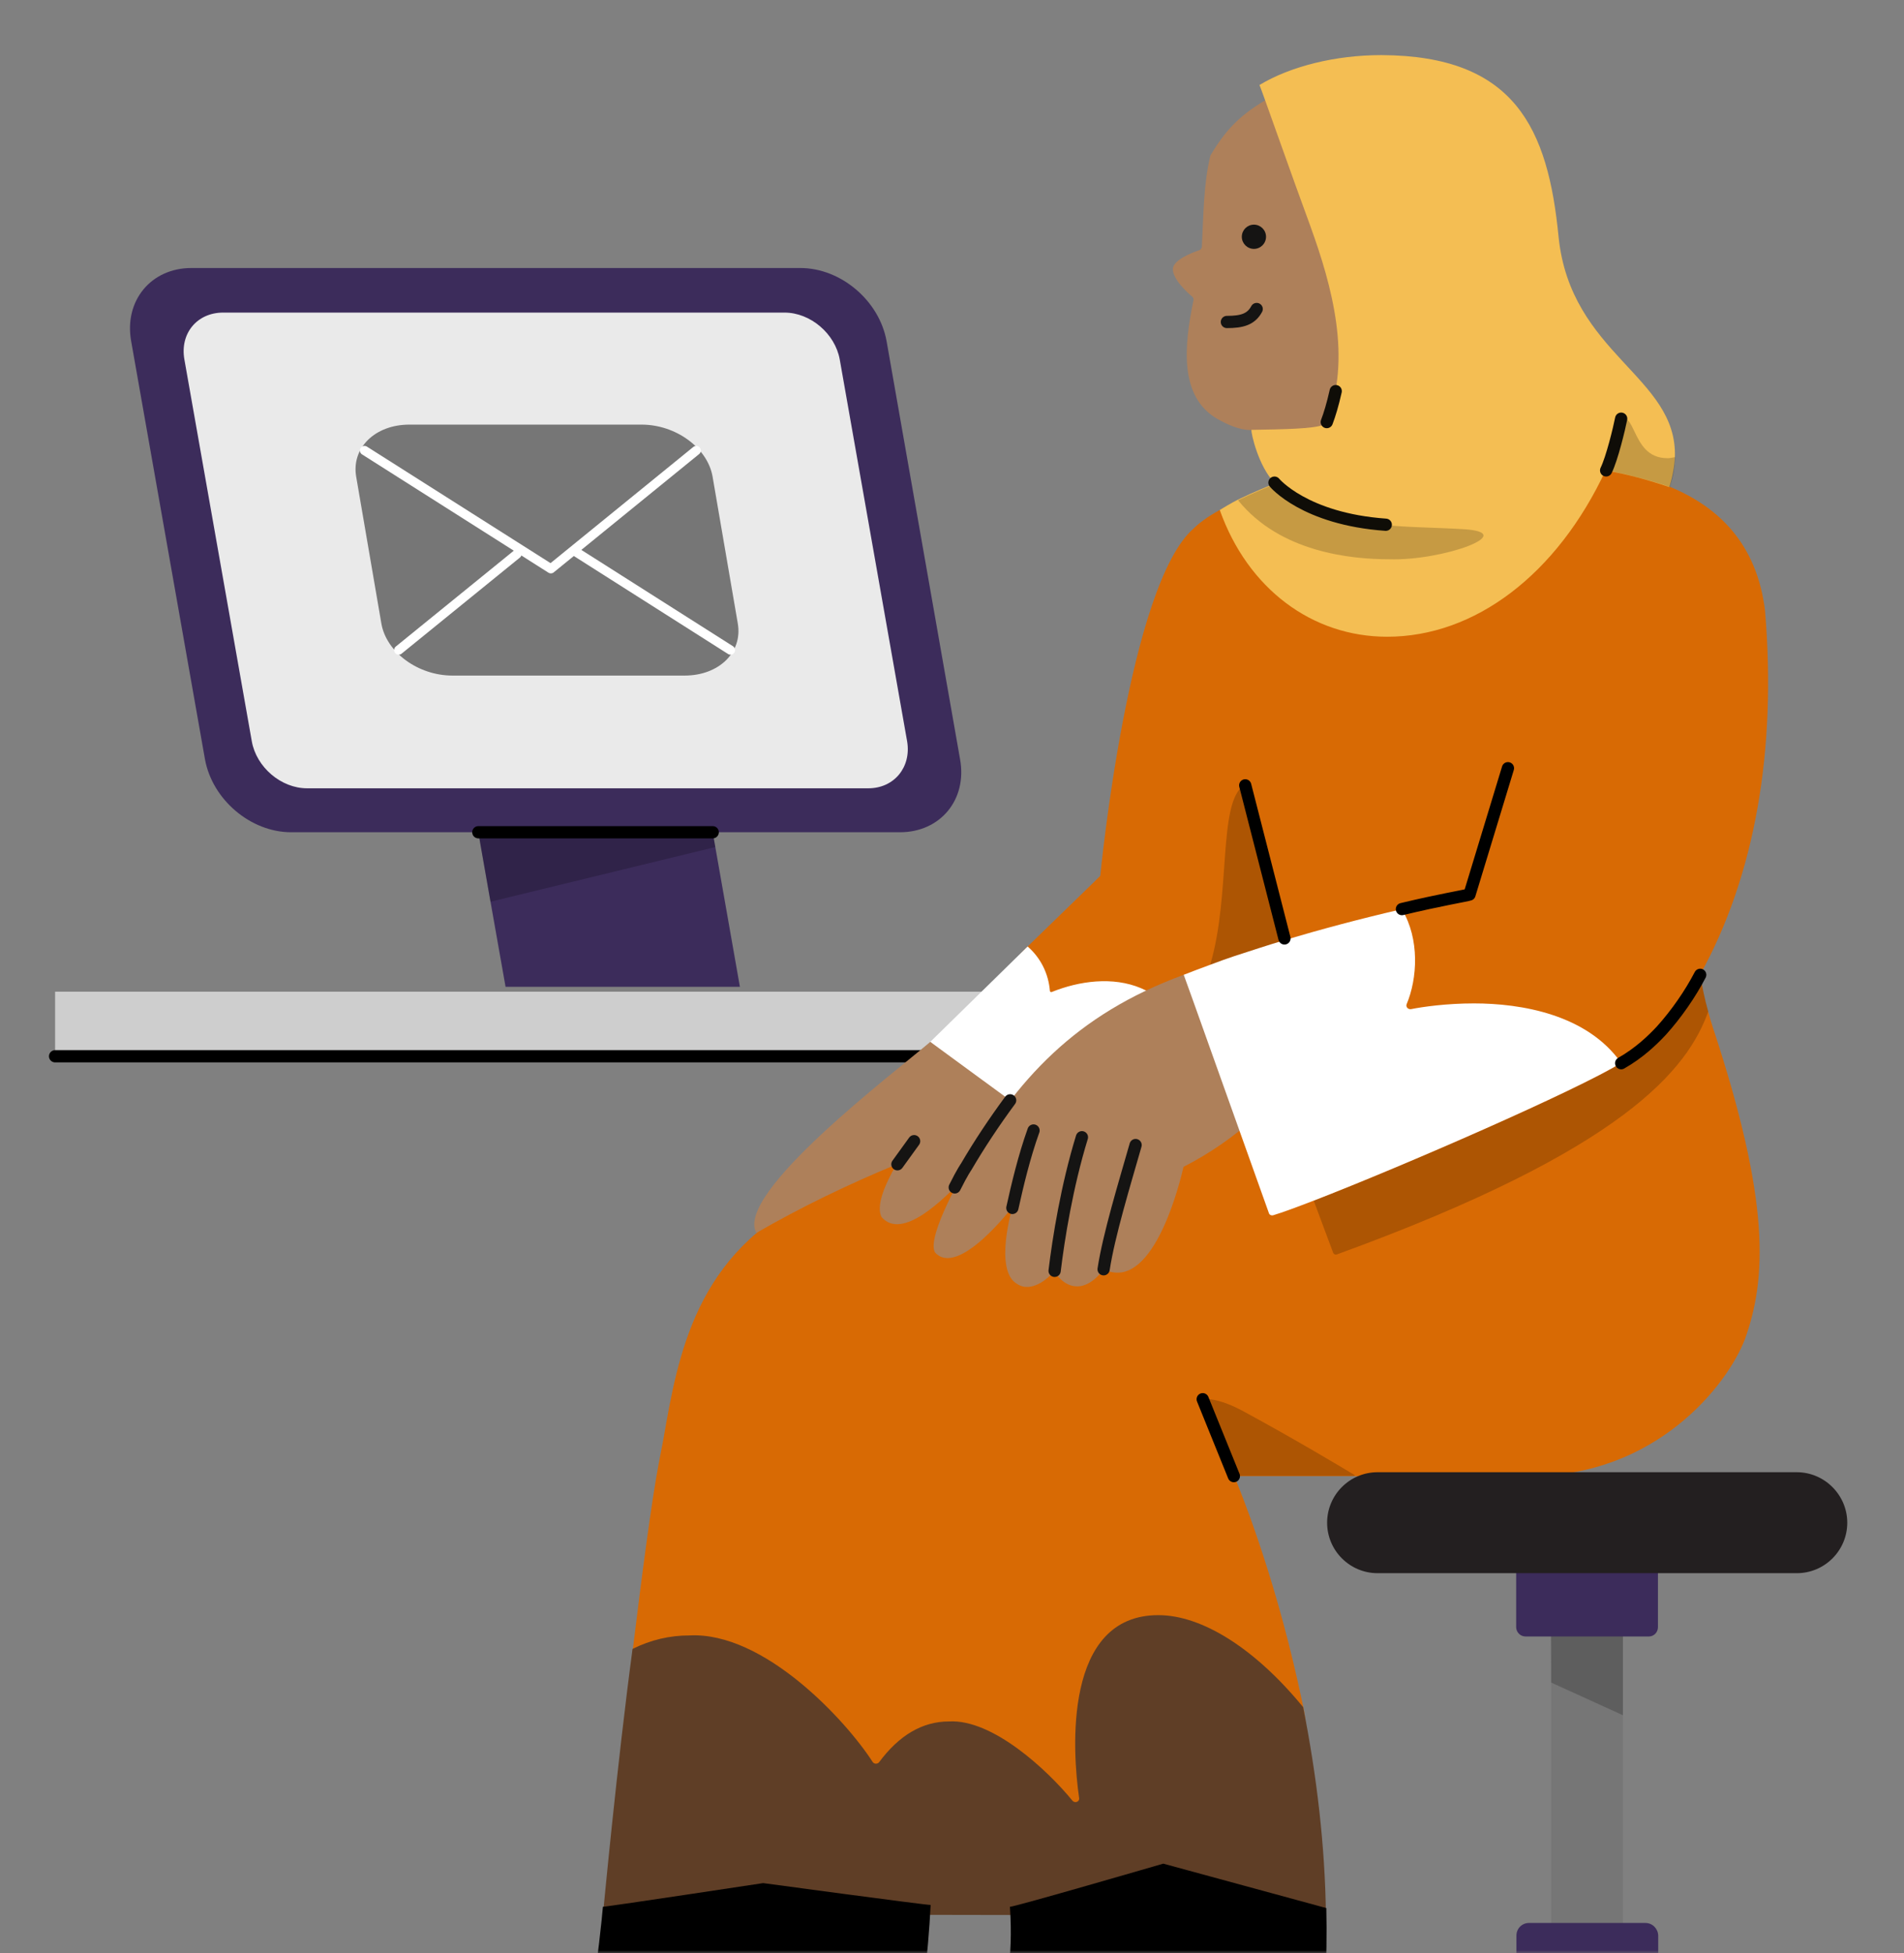 <svg width="311" height="319" viewBox="0 0 311 319" fill="none" xmlns="http://www.w3.org/2000/svg">
<rect x="0" y="0" width="311" height="319" fill="#808080" stroke="none"/>
<mask id="mask0_1870_1591" style="mask-type:alpha" maskUnits="userSpaceOnUse" x="0" y="0" width="311" height="319">
<rect width="311" height="319" fill="#D9D9D9"/>
</mask>
<g mask="url(#mask0_1870_1591)">
<path d="M9 161.959H255.58V172.508H9V161.959Z" fill="#CECECE"/>
<path d="M255.58 172.508H9" stroke="black" stroke-width="2" stroke-linecap="round" stroke-linejoin="round"/>
<path d="M120.855 161.161H82.579L80.119 147.269L77.659 133.277H115.942L116.839 138.34L120.855 161.161Z" fill="#3C2C5B"/>
<path opacity="0.2" d="M80.118 147.269L77.658 133.277H115.941L116.838 138.34L80.118 147.269Z" fill="black"/>
<path d="M146.989 135.923H47.558C40.939 135.923 34.656 130.587 33.473 123.968L21.424 55.727C20.241 49.108 24.68 43.772 31.25 43.772H130.731C137.35 43.772 143.633 49.108 144.816 55.727L156.821 124.018C158.004 130.587 153.608 135.923 146.989 135.923Z" fill="#3C2C5B"/>
<path d="M141.84 128.744H50.155C45.902 128.744 41.886 125.294 41.132 121.085L30.117 58.704C29.363 54.451 32.197 51.051 36.45 51.051H128.134C132.387 51.051 136.404 54.501 137.163 58.704L148.172 121.085C148.882 125.294 146.043 128.744 141.84 128.744Z" fill="#EAEAEA"/>
<path d="M116.414 135.922H78.131" stroke="black" stroke-width="2" stroke-linecap="round" stroke-linejoin="round"/>
<path d="M104.79 69.348H66.868C61.251 69.348 57.372 73.152 58.181 77.86L62.291 101.827C63.1 106.535 68.287 110.333 73.898 110.333H111.826C117.436 110.333 121.322 106.535 120.512 101.827L116.396 77.86C115.593 73.152 110.406 69.348 104.79 69.348Z" fill="#767676"/>
<path d="M113.721 73.576L89.978 92.892L59.534 73.576" fill="#767676"/>
<path d="M113.721 73.576L89.978 92.892L59.534 73.576" stroke="white" stroke-width="1.5" stroke-linecap="round" stroke-linejoin="round"/>
<path d="M94.035 90.113L119.316 106.172L94.035 90.113Z" fill="#767676"/>
<path d="M94.035 90.113L119.316 106.172" stroke="white" stroke-width="1.5" stroke-linecap="round" stroke-linejoin="round"/>
<path d="M65.125 106.173L84.453 90.475L65.125 106.173Z" fill="#767676"/>
<path d="M65.125 106.173L84.453 90.475" stroke="white" stroke-width="1.5" stroke-linecap="round" stroke-linejoin="round"/>
<path d="M278.987 165.148C278.439 163.155 278.028 161.162 277.711 159.163C286.665 142.998 290.214 122.456 288.302 99.746C286.982 88.793 280.668 82.772 272.76 79.503C266.44 76.912 259.08 76.103 252.398 75.978C252.442 75.044 252.535 72.84 252.535 71.352L217.079 71.184L218.219 78.612C209.675 81.115 202.857 81.24 199.264 83.276C197.172 84.422 195.858 85.443 195.036 86.246C184.357 95.375 179.768 142.569 179.718 143.036C179.631 143.167 174.356 148.26 167.856 154.58C161.859 160.44 153.951 175.802 153.951 175.802L165.315 183.866C152.631 187.857 140.04 192.141 132.723 195.585C113.682 204.452 110.724 221.389 108.364 235.013C108.09 236.371 107.859 237.728 107.592 239.042C106.409 245.281 104.864 257.125 103.364 269.392C100.86 290.146 107.498 306.785 107.455 307.121L211.811 308.777C211.811 308.777 214.9 288.789 212.901 278.894C212.627 277.537 212.266 276.011 211.992 274.697C207.857 256.235 202.402 242.99 201.674 241.253C201.63 241.165 201.717 241.078 201.811 241.078H221.538H249.895C270.444 241.078 282.119 226.308 285.033 218.674C288.533 208.867 289.255 196.431 279.759 167.738C279.485 166.847 279.211 166.001 278.987 165.148Z" fill="#D86A04"/>
<path d="M166.995 185.053L151.951 170.158C157.132 165.108 161.901 160.394 167.854 154.578C170.04 156.49 171.267 159.08 171.491 161.839C171.491 161.963 171.671 162.094 171.808 162.007C180.763 158.401 193.721 158.993 195.67 176.908C195.626 176.908 166.995 185.053 166.995 185.053Z" fill="white"/>
<path d="M216.99 71.348L217.264 72.619C217.264 71.647 216.168 70.838 215.122 71.049C212.669 71.56 210.67 72.662 204.486 70.246C204.486 70.246 204.486 70.246 204.443 70.246C202.4 70.246 200.532 69.356 198.851 68.422C192.581 64.81 193.396 56.491 194.947 49.025C194.99 48.813 194.897 48.602 194.76 48.471C193.944 47.792 191.491 45.544 191.584 43.888C191.671 42.443 194.716 41.254 195.856 40.874C196.124 40.787 196.261 40.575 196.31 40.32C196.578 35.232 196.578 29.964 197.718 25.381C200.763 20.244 203.49 18.127 208.26 15.45C217.127 9.851 232.308 7.429 241.804 12.566C252.346 18.04 252.483 32.767 252.483 39.049C252.533 42.188 252.303 60.015 252.166 71.392C252.166 71.348 216.897 71.473 216.99 71.348Z" fill="#AE805A"/>
<circle cx="204.816" cy="38.669" r="1.978" fill="#151413"/>
<path opacity="0.2" d="M201.673 241.04H221.219C221.306 241.04 221.306 240.953 221.262 240.91C219.805 240.019 211.536 235.056 202.899 230.386C199.811 228.73 197.806 228.475 196.903 228.475C196.629 228.475 196.492 228.73 196.579 228.942L201.492 240.91C201.536 240.997 201.629 241.04 201.673 241.04Z" fill="black"/>
<path d="M123.546 201.355C119.91 194.941 146.225 175.077 151.954 170.158C152.271 170.414 168.903 182.55 168.816 182.506C168.723 182.55 163.953 184.374 164.133 184.293C164.177 184.331 161.088 188.534 157.633 192.183C154.177 195.875 147.358 202.669 143.996 198.765C143.086 197.021 144.5 193.796 145.54 191.803C145.951 190.825 146.953 189.848 146.268 190.234C138.497 193.459 130.82 197.152 123.546 201.355Z" fill="#AE805A"/>
<path d="M166.172 209.712C162.268 207.552 165.356 197.196 165.4 197.109C165.537 196.897 156.539 208.822 152.722 204.538C151.221 201.904 157.859 190.702 157.902 190.571C165.948 176.442 175.63 165.701 193.352 159.206C194.218 158.913 195.992 159.548 195.992 159.548L204.99 182.507C201.491 185.689 197.537 188.41 193.309 190.571C193.265 190.745 189.809 206.829 183.171 207.807C182.175 207.931 181.172 207.763 180.263 207.296C180.263 207.296 178.675 209.712 176.446 210.055C174.765 210.267 173.445 209.42 172.125 207.633C171.807 208.187 168.719 211.369 166.172 209.712Z" fill="#AE805A"/>
<path opacity="0.2" d="M277.711 159.207C275.893 162.433 273.757 165.702 271.534 168.547C269.622 170.453 264.803 173.641 264.803 173.641C257.58 178.056 229.172 190.447 214.583 196.089L217.765 204.62C217.852 204.832 218.126 204.962 218.356 204.875C265.581 187.689 275.669 174.531 279.031 165.191C278.44 163.155 278.029 161.162 277.711 159.207Z" fill="black"/>
<path opacity="0.2" d="M209.899 153.523C207.128 142.781 203.766 129.923 203.355 128.354C203.355 128.266 203.218 128.229 203.174 128.266C198.903 131.068 201.082 146.094 197.676 157.551C198.809 160.528 203.174 161.076 204.943 160.696C206.63 160.354 210.809 157.85 209.899 153.523Z" fill="black"/>
<path d="M264.801 173.596C259.215 165.656 248.443 163.875 240.759 163.875C236.263 163.875 232.396 164.43 230.491 164.809C229.986 164.897 229.581 164.43 229.762 164C231.53 159.803 231.898 153.389 229.033 148.595C228.99 148.514 228.896 148.514 228.853 148.514C221.897 150.126 215.764 151.777 209.898 153.52C207.084 154.367 204.356 155.257 201.629 156.148C200.352 156.578 199.039 157.045 197.718 157.549C196.174 158.103 194.673 158.695 193.353 159.205L194.991 163.751L198.715 174.187L207.264 198.13C207.351 198.422 207.669 198.553 207.987 198.466C209.537 197.999 211.81 197.152 214.581 196.087C229.17 190.446 257.578 178.054 264.801 173.596C264.801 173.639 264.801 173.639 264.801 173.596Z" fill="white"/>
<path d="M226.581 103.991C214.264 103.991 203.809 96.096 199.263 83.362C199.263 83.318 199.263 83.318 199.263 83.275C199.537 83.106 201.219 82.085 202.171 81.618C204.855 80.304 207.539 79.246 208.174 78.99C208.218 78.947 208.261 78.903 208.174 78.86C205.49 76.064 204.357 70.715 204.401 70.248C204.401 70.248 204.401 70.204 204.444 70.204C209.718 70.117 214.488 70.036 216.126 69.395C216.356 69.314 216.537 69.146 216.624 68.89C220.896 58.703 217.583 46.735 214.034 36.928C210.852 28.316 205.945 14.262 205.721 13.882C210.808 10.825 218.125 9 225.628 9C247.485 9.087 252.852 21.012 254.577 38.671C256.532 57.937 274.03 61.462 273.575 74.663C273.488 77.035 272.71 79.457 272.666 79.544C269.167 78.355 265.804 77.465 262.261 76.823C254.303 93.848 240.896 103.991 226.581 103.991Z" fill="#F4BE53"/>
<path opacity="0.2" d="M226.897 91.338C220.627 91.338 209.126 90.192 202.264 81.748C202.22 81.705 202.264 81.661 202.307 81.661C204.941 80.391 207.582 79.326 208.217 79.077C208.31 79.033 208.397 79.077 208.441 79.114C210.807 81.536 216.536 85.185 226.349 85.74C229.351 86.119 234.669 86.163 238.94 86.418C248.486 86.966 235.621 91.636 226.897 91.338Z" fill="#0F0D07"/>
<path opacity="0.2" d="M272.758 79.545C269.439 78.356 264.482 77.166 262.346 76.824C263.486 74.153 264.302 71.182 264.756 68.38C264.756 68.337 264.8 68.293 264.85 68.293C265.896 68.125 266.35 69.183 266.986 70.504C267.938 72.453 269.078 74.831 272.39 74.831C272.845 74.831 273.119 74.744 273.574 74.663C273.574 74.663 273.617 74.663 273.617 74.701C273.53 76.867 273.256 77.889 272.758 79.545Z" fill="#0F0D07"/>
<path d="M205.266 50.469C204.356 52.163 202.856 52.586 200.402 52.586" stroke="#151413" stroke-width="2" stroke-linecap="round" stroke-linejoin="round"/>
<path d="M209.805 153.263L203.397 128.262" stroke="black" stroke-width="2" stroke-linecap="round" stroke-linejoin="round"/>
<path d="M196.45 228.518L201.537 241.077" stroke="black" stroke-width="2" stroke-linecap="round" stroke-linejoin="round"/>
<path d="M165.36 197.278C166.176 193.585 167.266 188.959 168.816 184.631" stroke="#151413" stroke-width="2" stroke-linecap="round" stroke-linejoin="round"/>
<path d="M176.721 185.732C174.267 193.715 172.904 202.246 172.262 207.551" stroke="#151413" stroke-width="2" stroke-linecap="round" stroke-linejoin="round"/>
<path d="M185.488 187.008C183.67 193.372 181.129 201.647 180.264 207.295" stroke="#151413" stroke-width="2" stroke-linecap="round" stroke-linejoin="round"/>
<path d="M164.996 179.703C162.399 183.228 159.996 186.833 157.81 190.569C157.81 190.569 157.219 191.379 155.948 193.925" stroke="#151413" stroke-width="2" stroke-linecap="round" stroke-linejoin="round"/>
<path d="M149.312 186.375L146.585 190.149" stroke="#151413" stroke-width="2" stroke-linecap="round" stroke-linejoin="round"/>
<path d="M228.99 148.471C235.167 146.983 239.575 146.261 240.03 146.093L246.307 125.463" stroke="black" stroke-width="2" stroke-linecap="round" stroke-linejoin="round"/>
<path d="M277.711 159.207C276.079 162.352 273.807 165.614 271.397 168.292C269.853 169.948 267.717 171.985 264.803 173.641" stroke="black" stroke-width="2" stroke-linecap="round" stroke-linejoin="round"/>
<path d="M226.35 85.699C213.08 84.765 208.173 78.824 208.173 78.824" stroke="#0F0D07" stroke-width="2" stroke-linecap="round" stroke-linejoin="round"/>
<path d="M262.347 76.823C263.306 74.874 264.483 69.992 264.801 68.379" stroke="#0F0D07" stroke-width="2" stroke-linecap="round" stroke-linejoin="round"/>
<path d="M216.717 68.933C217.171 67.744 217.669 66.131 218.174 63.877" stroke="#0F0D07" stroke-width="2" stroke-linecap="round" stroke-linejoin="round"/>
<path d="M216.58 312.847C215.945 312.847 100.498 312.635 98.499 312.635C98.499 312.635 98.499 312.635 98.499 312.592C98.587 311.701 100.772 288.357 103.319 269.302C106.271 267.82 109.409 267.098 112.591 267.098C124.858 266.457 138.271 281.102 142.542 287.765C142.766 288.107 143.314 288.145 143.588 287.809C146.858 283.394 150.675 281.146 154.996 281.146C162.132 280.722 171.13 289.122 175.177 294.092C175.582 294.559 176.354 294.26 176.267 293.662C175.128 285.853 173.72 263.742 189.219 263.785C196.355 263.785 205.035 269.259 212.856 278.811C215.079 290.013 216.443 301.477 216.58 312.847Z" fill="#5F3E26"/>
<path d="M112.739 358.9H75.334C75.109 358.9 74.929 358.732 74.929 358.52C75.471 343.75 92.968 343.663 96.655 325.418C97.47 321.682 98.423 312.342 98.473 311.451C98.473 311.408 98.516 311.408 98.516 311.408C100.017 311.283 124.651 307.547 124.651 307.547C124.651 307.547 151.059 311.115 152.012 311.115C151.601 319.347 150.467 328.936 148.923 336.664C148.512 336.788 128.331 343.414 127.378 343.75C127.378 343.75 127.335 343.75 127.335 343.794C126.787 344.429 116.786 355.463 114.239 358.309C113.878 358.651 113.33 358.9 112.739 358.9Z" fill="black"/>
<path d="M140.423 358.525C141.787 339.003 167.236 345.535 164.964 311.412C165.511 311.499 190.008 304.369 190.008 304.369C190.008 304.369 215.594 311.331 216.641 311.623C216.827 319.986 216.373 329.364 215.37 337.303C214.916 337.428 193.551 343.499 192.916 343.667C191.783 344.856 181.328 356.532 179.373 358.693C179.236 358.867 179.011 358.948 178.781 358.948C175.057 358.948 145.013 358.948 140.921 358.948C140.604 358.948 140.373 358.736 140.423 358.525Z" fill="black"/>
<path d="M259.23 253.592C255.992 253.592 253.32 256.213 253.32 259.451L253.37 274.794V338.259C253.37 341.503 255.992 344.125 259.23 344.125C262.474 344.125 265.089 341.503 265.089 338.259V259.451C265.139 256.213 262.517 253.592 259.23 253.592Z" fill="#767676"/>
<path opacity="0.2" d="M259.23 253.592C262.517 253.592 265.139 256.213 265.089 259.451V280.131L253.37 274.794L253.32 259.451C253.37 256.213 255.992 253.592 259.23 253.592Z" fill="black"/>
<path d="M218.114 351.984C218.923 351.268 258.9 316.348 258.9 316.348H259.61C259.61 316.348 299.587 351.268 300.402 351.984C301.399 352.557 302.495 355.365 300.925 357.177C299.686 358.703 297.494 359.083 295.826 357.987C295.732 357.943 273.857 342.93 260.756 333.926C259.853 333.31 258.707 333.31 257.804 333.926C244.696 342.93 222.778 357.943 222.734 357.987C221.016 359.083 218.78 358.653 217.634 357.177C216.015 355.322 217.111 352.557 218.114 351.984Z" fill="#231F20"/>
<path d="M268.761 314.055H249.744C248.605 314.055 247.696 314.964 247.696 316.103V326.303H270.854V316.103C270.81 314.964 269.901 314.055 268.761 314.055Z" fill="#3C2C5B"/>
<path d="M270.809 249.875H247.651V265.741C247.651 266.551 248.317 267.267 249.176 267.267H269.327C270.142 267.267 270.809 266.6 270.809 265.741V249.875Z" fill="#3C2C5B"/>
<path d="M293.488 240.441H225.017C220.446 240.441 216.773 244.159 216.773 248.686C216.773 253.256 220.49 256.93 225.017 256.93H293.488C298.065 256.93 301.732 253.213 301.732 248.686C301.732 244.159 298.015 240.441 293.488 240.441Z" fill="#231F20"/>
</g>
</svg>
